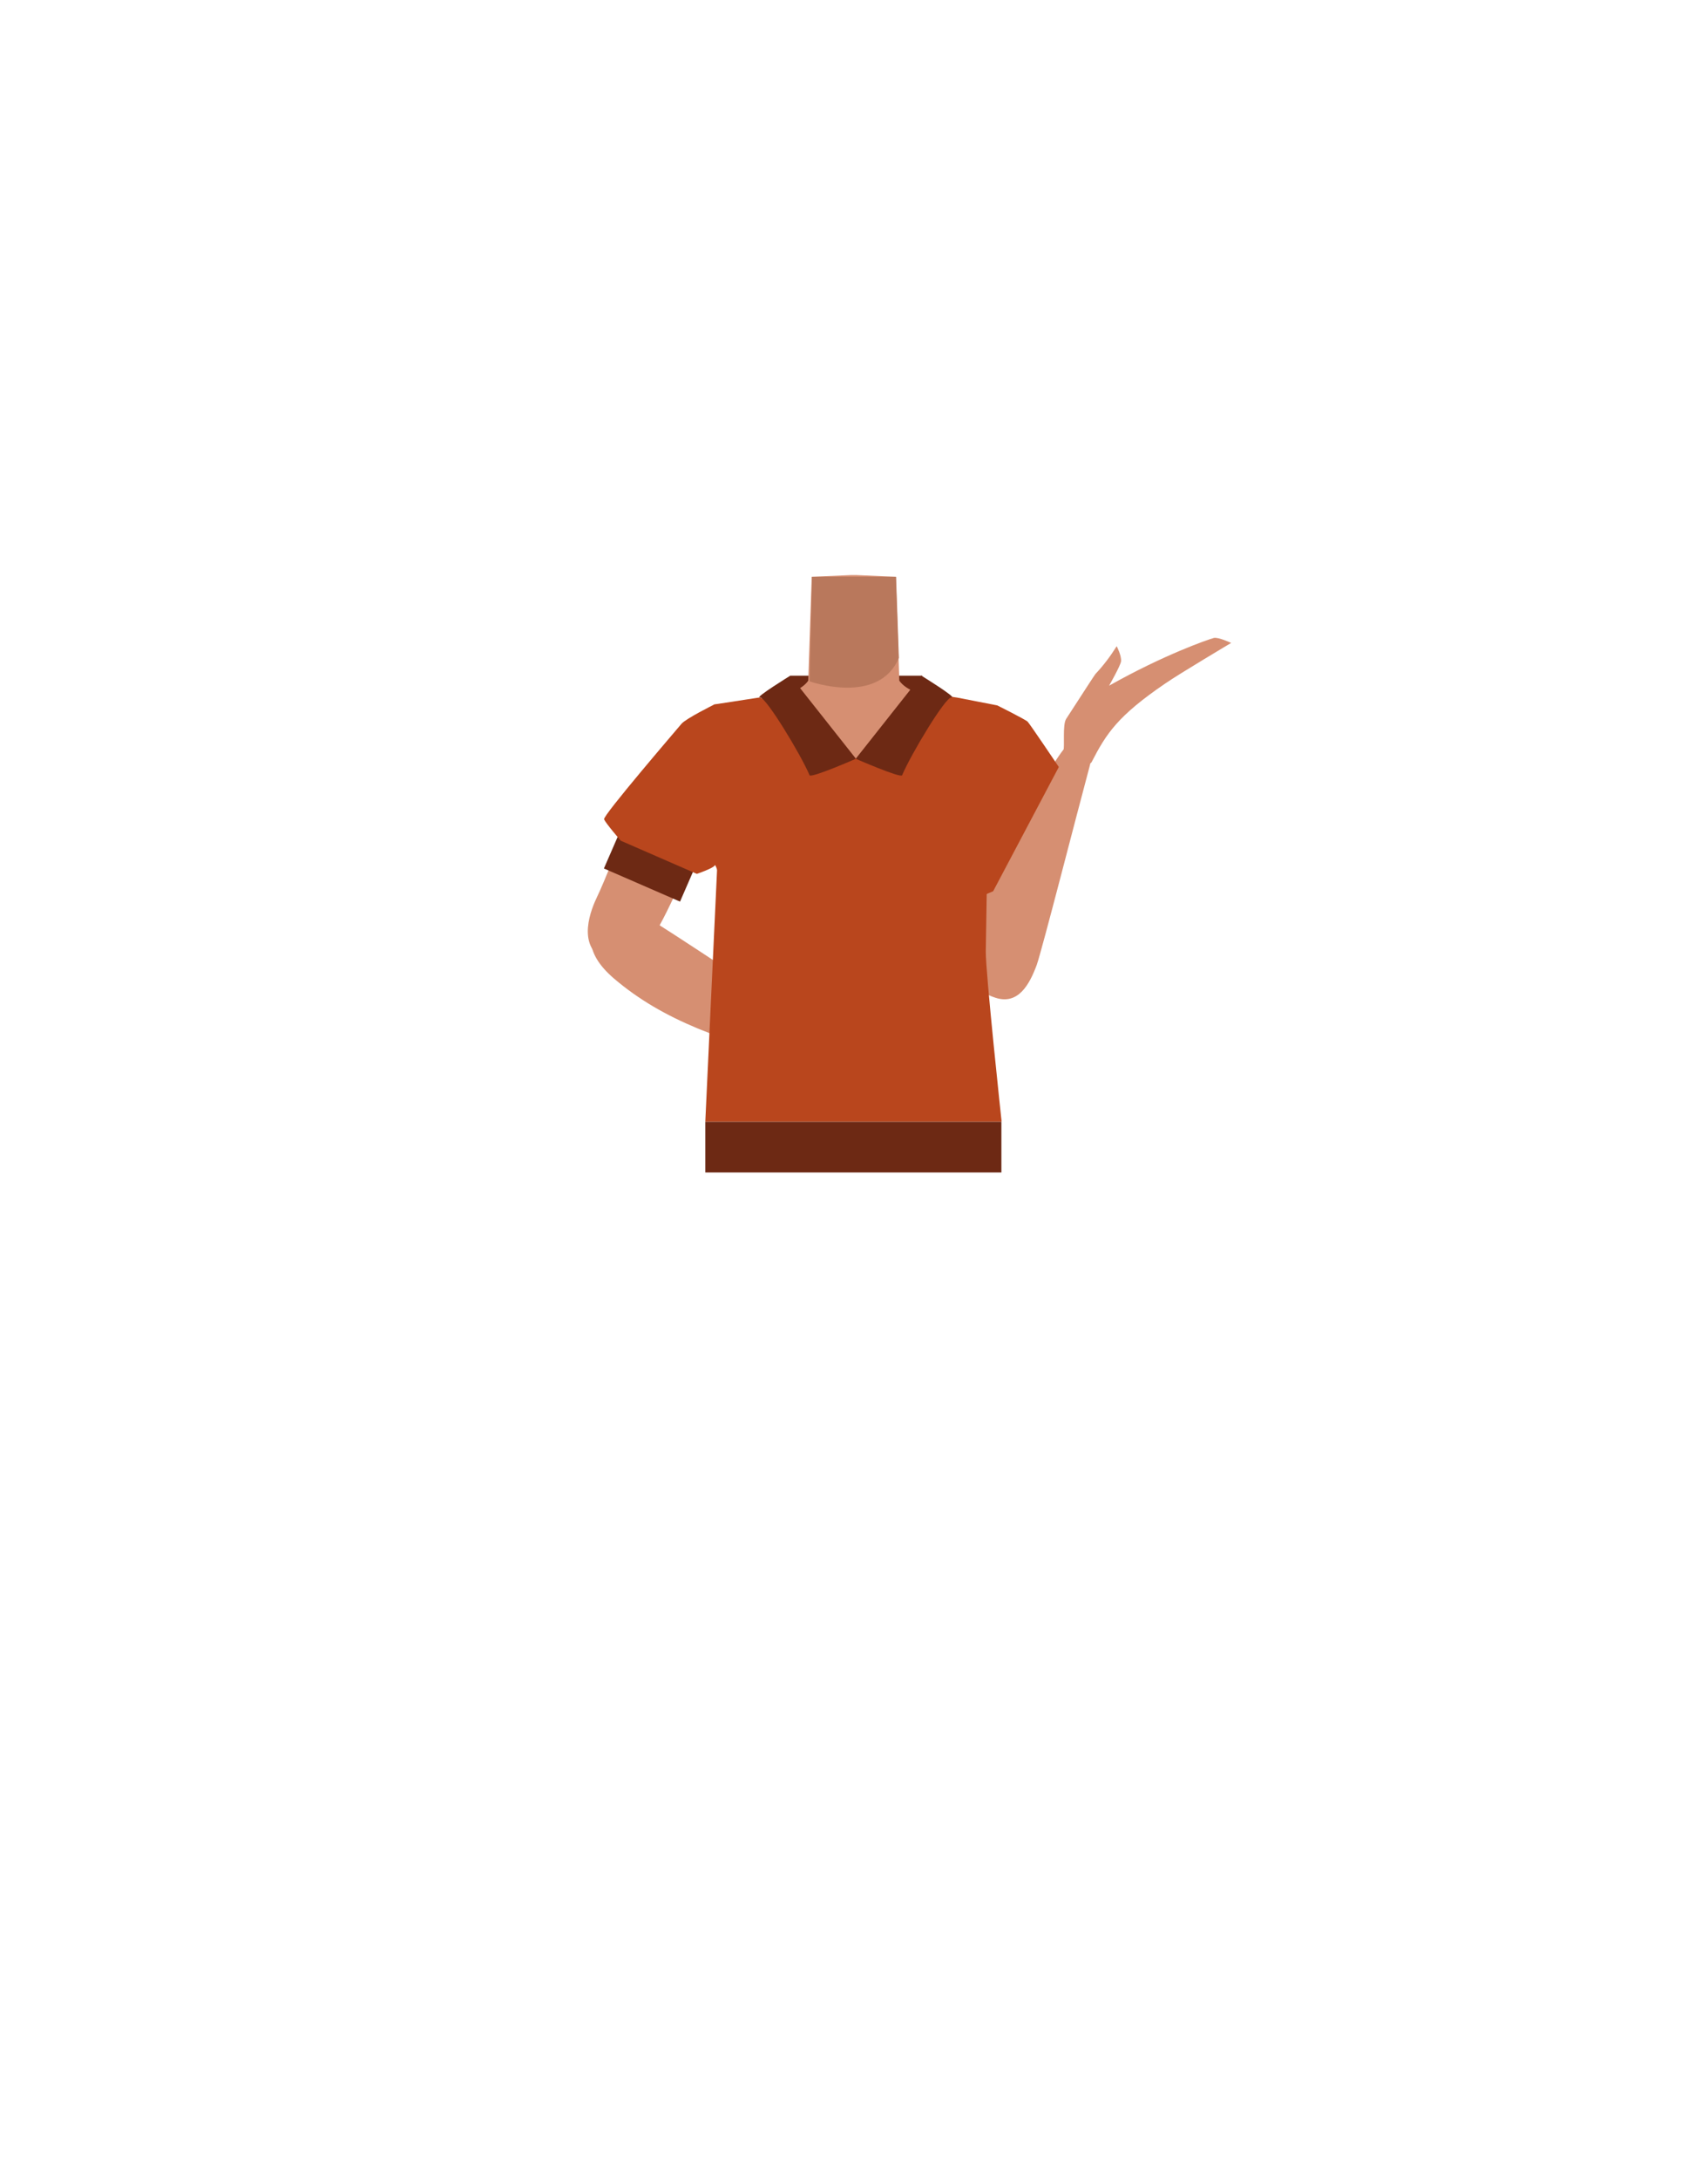 <?xml version="1.0" encoding="utf-8"?>
<!-- Generator: Adobe Illustrator 26.0.1, SVG Export Plug-In . SVG Version: 6.00 Build 0)  -->
<svg version="1.1" id="Calque_1" xmlns="http://www.w3.org/2000/svg" xmlns:xlink="http://www.w3.org/1999/xlink" x="0px" y="0px"
	 viewBox="0 0 788 1005" style="enable-background:new 0 0 788 1005;" xml:space="preserve">
<style type="text/css">
	.st0{fill:#6D2914;}
	.st1{fill:#D68F72;}
	.st2{fill:#B9785C;}
	.st3{fill:#B9461D;}
</style>
<g id="Calque_9">
	<rect x="364.6" y="311.6" class="st0" width="60.9" height="22.1"/>
	<path class="st1" d="M394,416.2c-5.5-3.6-8-0.6-13.7,2.5c-9.8,5.3-15.8,23.7-26.7,26.2c-3.9,0.9-12.7-15.1-13.7-21.3
		c-1.5-9.3,2.5-27.5-8.4-36.9c-9.2-7.9-21.5-3.7-25.5-16.3c-7-22,13.5-38.5,23.4-42.3c15.2-5.9,37.1-5.1,43.5-14.2l0.9-27.7
		l0.7-20.2l18.3-0.8h2.2l18.3,0.8l0.7,20.2l0.9,27.7c6.4,9.1,28.4,8.4,43.5,14.2c10,3.8,30.4,20.4,23.4,42.3
		c-4,12.6-16.2,8.4-25.5,16.3c-10.9,9.3-6.9,27.5-8.4,36.9c-1,6.2-9.9,22.2-13.7,21.3c-10.8-2.5-16.9-20.9-26.7-26.2
		C402,415.6,399.5,412.7,394,416.2"/>
	<path class="st2" d="M373.5,314.2c0,0,31.8,11.4,41.2-10.8l-1.3-37.4h-38.8L373.5,314.2z"/>
	<path class="st1" d="M350.4,344.4c0.2,19.8-12.5,25.4-19,32.4C321.2,388,310.7,416.3,303,429c-3.6,6-14.5,18.7-24.5,13.6l0,0
		c-12.5-7.1-5.8-23.3-2.9-29.3c6-12.3,25.5-66,38.8-77.1c0,0,12.9-12,25-8C347.2,330.8,350.4,336.2,350.4,344.4L350.4,344.4z"/>
	<path class="st1" d="M274.7,425.5c5.2-10.5,15.6-6.7,24.2-2.1c6.1,3.2,62.7,41,78.2,51.1c8.8,5.7,13.6,8.5,11,14.2
		c-2.3,5.2-12.5,2.4-16.5,1.4c-37.7-9.9-65.6-19.4-88.4-38.9C268.3,438.4,273,429.1,274.7,425.5z"/>
	<path class="st1" d="M438,341c-8.4,18,0.9,28.2,3.8,37.4c4.7,14.5,2.5,44.5,4.3,59.3c0.9,7,5.5,23,16.7,22.5l0,0
		c14.4-1.3,14.9-18.8,14.8-25.5c-0.3-13.7,4-70.6-3.4-86.2c0,0-6.7-16.3-19.5-17.6C446.6,330,441.5,333.6,438,341z"/>
	<path class="st1" d="M459.2,460.1c10.6,3.5,15.8-6.2,19.1-15.1c2.3-6.4,18.7-70.4,23.4-87.8c2.6-9.8,4.3-15-1.4-17.1
		c-5.2-1.9-10.7,6.9-13,10.3c-20.9,32.4-35.1,57.8-38.8,86.5C446.1,455.8,455.6,458.9,459.2,460.1z"/>
	<path class="st1" d="M505.4,310.8c3.7-3.9,6.9-8.2,9.8-12.8c0,0,2.3,4.4,2,7c-0.3,2.1-5.5,11.2-5.5,11.2l0,0
		c25.2-14.2,45.4-21.2,48.3-22c2.1-0.5,8,2.3,8,2.3s-23.9,14.2-30.4,18.7c-22,15-27.2,23.1-34,36.3c-1.2,2.3-15.1-0.2-13-5.3
		c0.7-1.8-0.5-12,1.3-14.7C498.9,320.7,505.1,311.1,505.4,310.8z"/>
	<path class="st3" d="M350.7,321.6c7.9,4.2,44.2,41.2,44.2,41.2l43.3-41.2l18.5,3.6c0,0-1.8,103.7-1.9,113.5s7.3,78.5,7.3,78.5
		H325.4l6.1-130.5l-2.2-61.8L350.7,321.6z"/>
	
		<rect x="291.2" y="381.2" transform="matrix(0.399 -0.917 0.917 0.399 -187.133 515.433)" class="st0" width="16.5" height="38.3"/>
	<path class="st3" d="M329.3,325c0,0-12.9,6.4-14.9,8.8s-36.3,42.3-35.7,44s7.7,9.9,7.7,9.9l35.1,15.3c0,0,7.9-2.7,8.3-4
		s6.1,17.5,6.1,18.5s116.4-4,116.4-4l5.9-2.5l30.3-57.3c0,0-13.4-19.9-14.4-20.9s-14-7.5-14-7.5l-18.5-3.6c0,0-15.1-2.2-15.1-2.2
		S394.9,350,394.9,350s-30.3-31.9-30.4-30.5s-10.1,2.2-10.1,2.2L329.3,325z"/>
	<path class="st0" d="M373.5,357.5c0.6,1.5,21.4-7.6,21.4-7.6l-30.3-38.3c0,0-16.7,10.3-14,10S369.5,348,373.5,357.5z"/>
	<path class="st0" d="M416.2,357.5c-0.6,1.5-21.4-7.6-21.4-7.6l30.3-38.3c0,0,16.7,10.3,13.9,10S420.2,348,416.2,357.5z"/>
</g>
<g id="Calque_10">
	<rect x="325.4" y="517.3" class="st0" width="136.6" height="23.4"/>
</g>
</svg>

